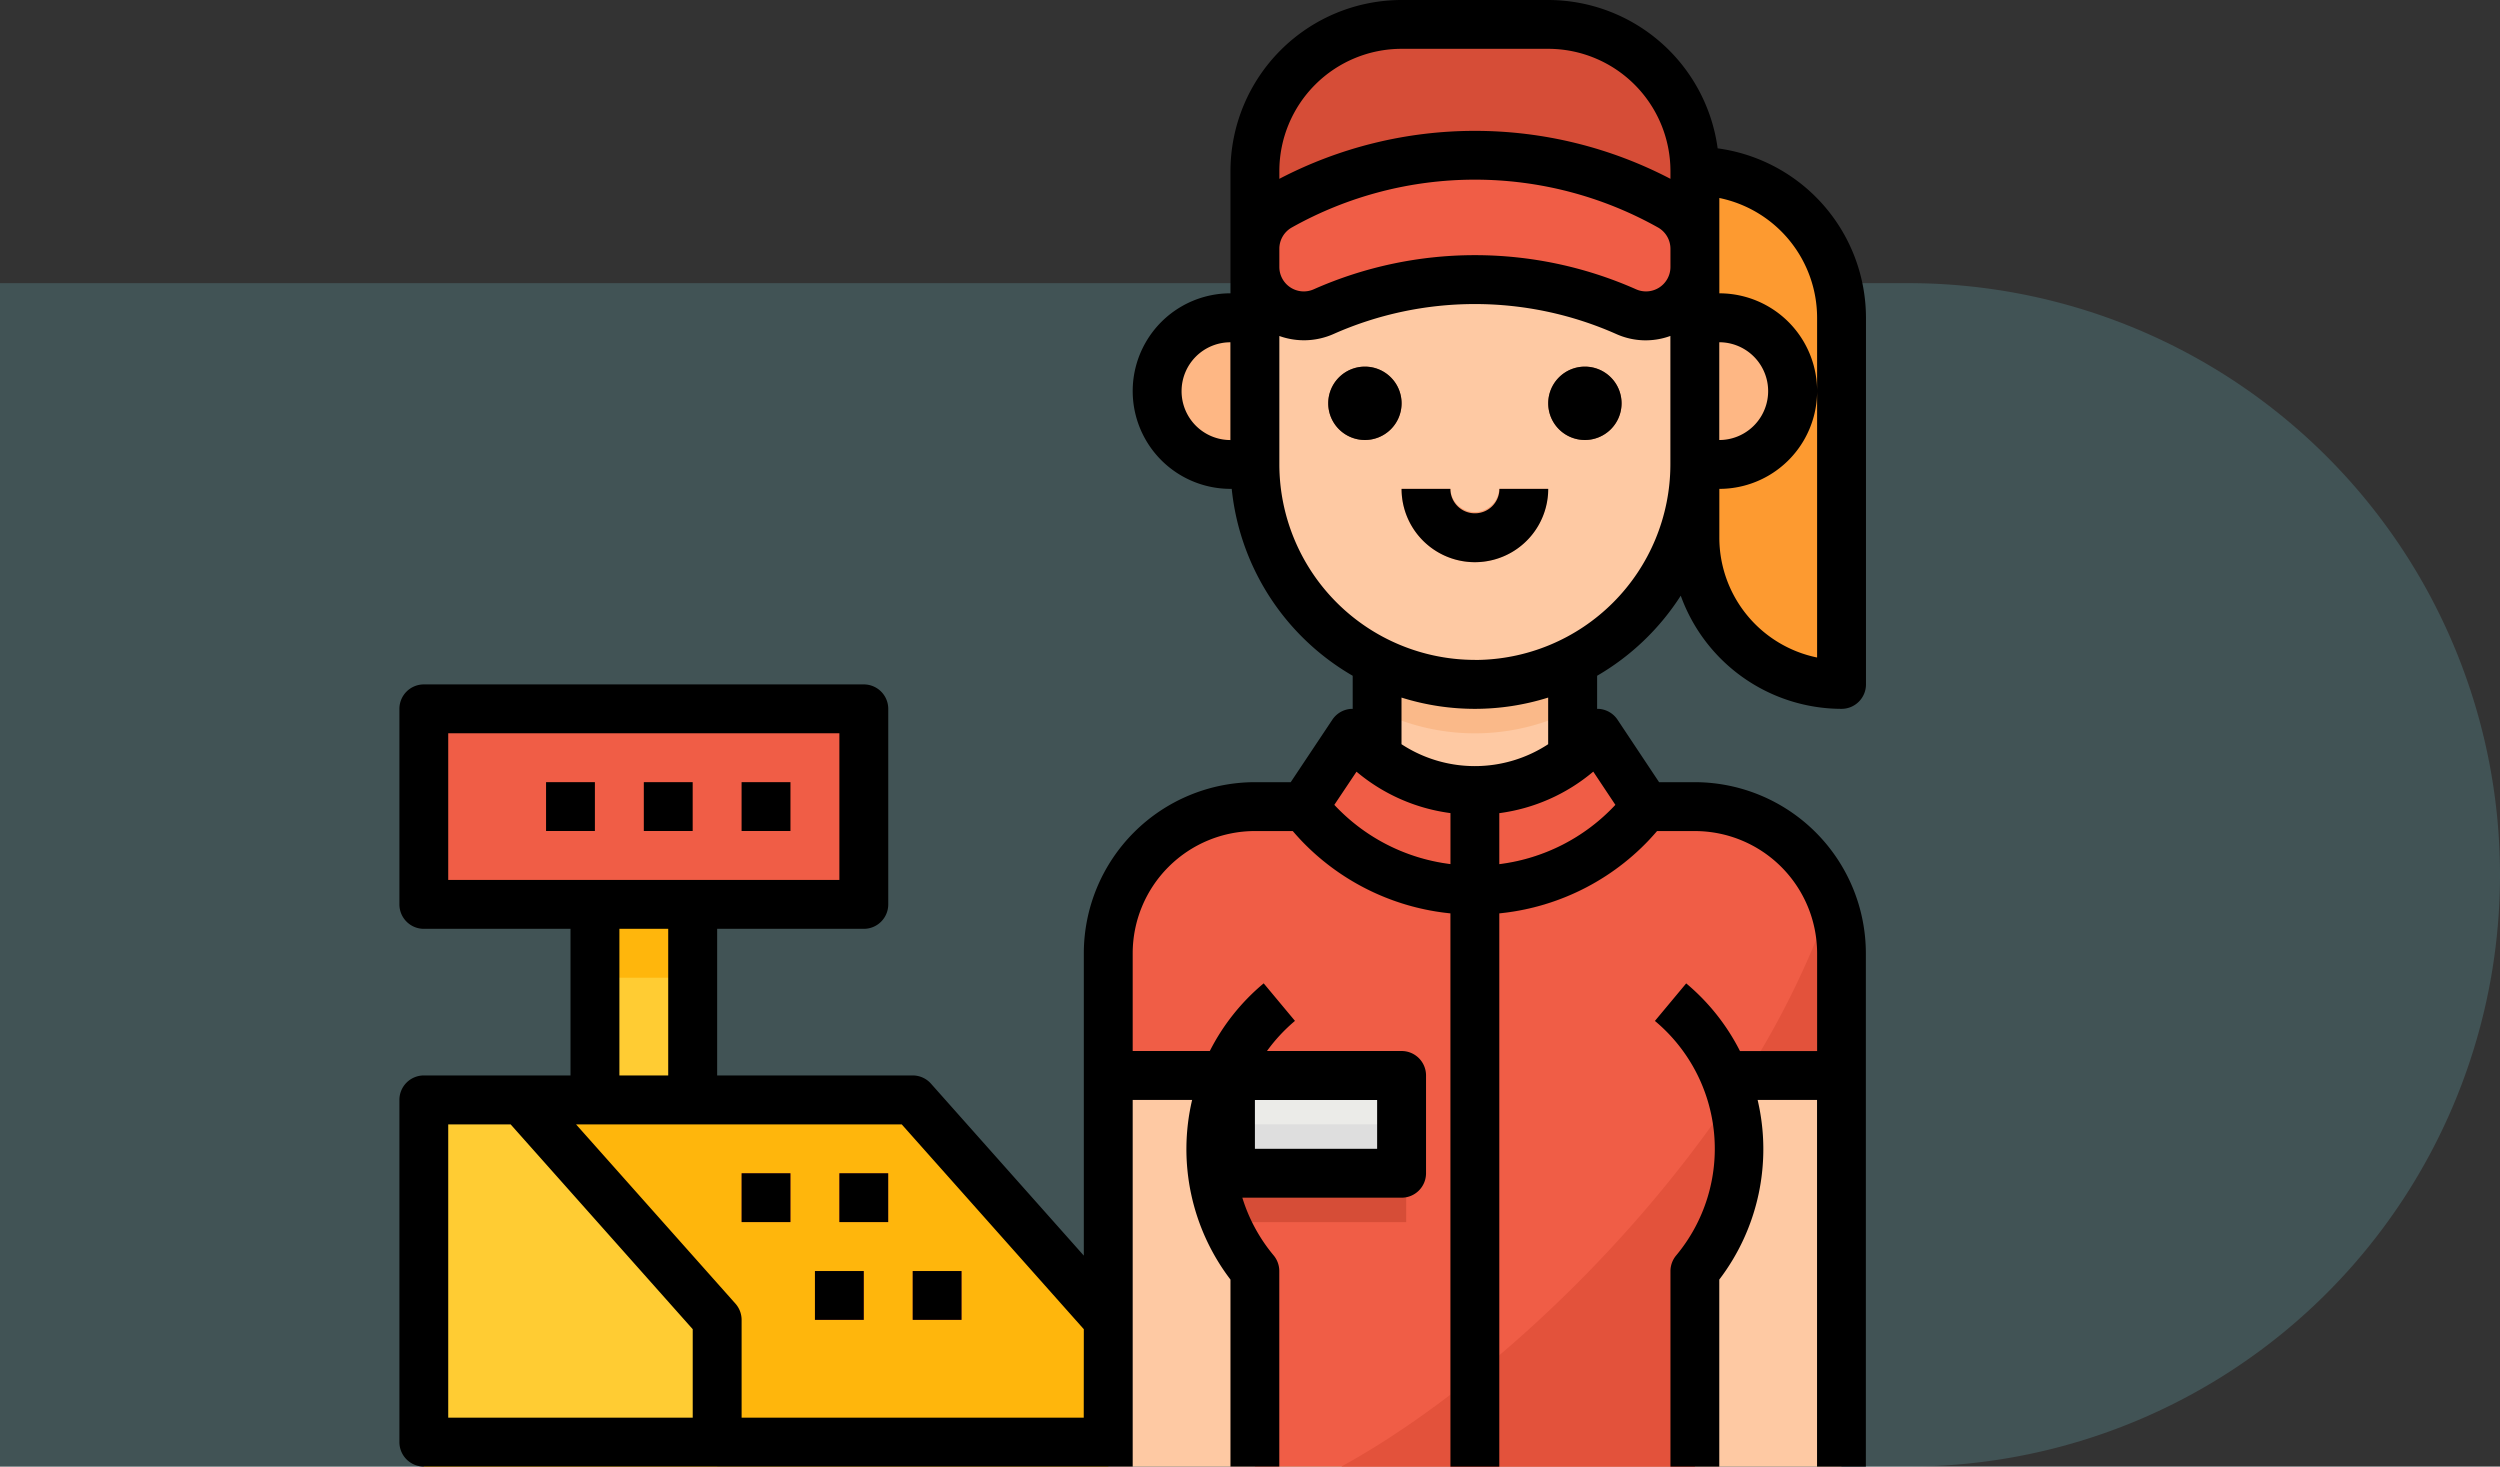 <svg xmlns="http://www.w3.org/2000/svg" width="169" height="99.141" viewBox="0 0 169 99.141">
  <rect x="0" y="0" width="169" height="99.141" fill="#333333" stroke="none"/>
  <g id="Grupo_161152" data-name="Grupo 161152" transform="translate(-179.667 -7332.618)">
    <path id="Trazado_113613" data-name="Trazado 113613" d="M-22,0H107a40,40,0,0,1,0,80H-22Z" transform="translate(201.667 7351.759)" fill="rgba(121,210,220,0.2)"/>
    <g id="cajero" transform="translate(206.667 7332.618)">
      <path id="Trazado_227629" data-name="Trazado 227629" d="M312,240h16.523v4.957H312Zm0,0" transform="translate(-247.559 -190.43)" fill="#d64d37"/>
      <path id="Trazado_227630" data-name="Trazado 227630" d="M424,56a9.915,9.915,0,0,1,9.914,9.914V90.7A9.915,9.915,0,0,1,424,80.785Zm0,0" transform="translate(-336.426 -44.434)" fill="#fd9a30"/>
      <path id="Trazado_227631" data-name="Trazado 227631" d="M271.656,213.219h-6.609a1.652,1.652,0,0,1-1.652-1.652V200H250.176v11.566a1.652,1.652,0,0,1-1.652,1.652h-6.609A9.915,9.915,0,0,0,232,223.133v34.7h49.57v-34.7A9.915,9.915,0,0,0,271.656,213.219Zm0,0" transform="translate(-184.082 -158.691)" fill="#fec9a3"/>
      <path id="Trazado_227632" data-name="Trazado 227632" d="M333.219,206.7V200H320v6.7A14.741,14.741,0,0,0,333.219,206.7Zm0,0" transform="translate(-253.906 -158.691)" fill="#fab989"/>
      <path id="Trazado_227633" data-name="Trazado 227633" d="M294.871,88.253A14.871,14.871,0,0,1,280,73.382V58.511c4.957-6.609,23.133-8.262,29.742,0V73.382A14.871,14.871,0,0,1,294.871,88.253Zm0,0" transform="translate(-222.168 -41.987)" fill="#fec9a3"/>
      <path id="Trazado_227634" data-name="Trazado 227634" d="M308.957,122.479A2.479,2.479,0,1,1,306.479,120,2.478,2.478,0,0,1,308.957,122.479Zm0,0" transform="translate(-241.211 -95.215)" fill="#8c563b"/>
      <path id="Trazado_227635" data-name="Trazado 227635" d="M380.957,122.479A2.479,2.479,0,1,1,378.479,120,2.478,2.478,0,0,1,380.957,122.479Zm0,0" transform="translate(-298.34 -95.215)" fill="#8c563b"/>
      <path id="Trazado_227636" data-name="Trazado 227636" d="M64,296h6.609v13.219H64Zm0,0" transform="translate(-50.781 -234.863)" fill="#fc3"/>
      <path id="Trazado_227637" data-name="Trazado 227637" d="M8,232H37.742v13.219H8Zm0,0" transform="translate(-6.348 -184.082)" fill="#f05d46"/>
      <g id="Grupo_161151" data-name="Grupo 161151" transform="translate(9.914 1.652)">
        <path id="Trazado_227638" data-name="Trazado 227638" d="M112,256h3.3v3.3H112Zm0,0" transform="translate(-98.781 -204.777)" fill="#d64d37"/>
        <path id="Trazado_227639" data-name="Trazado 227639" d="M80,256h3.3v3.3H80Zm0,0" transform="translate(-73.391 -204.777)" fill="#d64d37"/>
        <path id="Trazado_227640" data-name="Trazado 227640" d="M48,256h3.3v3.3H48Zm0,0" transform="translate(-48 -204.777)" fill="#d64d37"/>
        <path id="Trazado_227641" data-name="Trazado 227641" d="M289.914,8h9.914a9.915,9.915,0,0,1,9.914,9.914v6.609H280V17.914A9.915,9.915,0,0,1,289.914,8Zm0,0" transform="translate(-232.082 -8)" fill="#d64d37"/>
      </g>
      <path id="Trazado_227642" data-name="Trazado 227642" d="M305.1,61.454a25.175,25.175,0,0,0-20.449,0A3.3,3.3,0,0,1,280,58.433V57.2a3.3,3.3,0,0,1,1.7-2.889,27.118,27.118,0,0,1,26.342,0,3.3,3.3,0,0,1,1.7,2.889v1.231a3.3,3.3,0,0,1-4.646,3.021Zm0,0" transform="translate(-222.168 -40.386)" fill="#f05d46"/>
      <path id="Trazado_227643" data-name="Trazado 227643" d="M252.957,104h1.652v9.914h-1.652a4.957,4.957,0,0,1,0-9.914Zm0,0" transform="translate(-196.777 -82.519)" fill="#feb784"/>
      <path id="Trazado_227644" data-name="Trazado 227644" d="M425.652,104H424v9.914h1.652a4.957,4.957,0,0,0,0-9.914Zm0,0" transform="translate(-336.426 -82.519)" fill="#feb784"/>
      <path id="Trazado_227645" data-name="Trazado 227645" d="M332.957,164.957A4.957,4.957,0,0,1,328,160h3.3a1.652,1.652,0,0,0,3.3,0h3.3A4.957,4.957,0,0,1,332.957,164.957Zm0,0" transform="translate(-260.254 -126.953)" fill="#fa996b"/>
      <path id="Trazado_227646" data-name="Trazado 227646" d="M54.266,384.785H8V360H41.047l13.219,14.871Zm0,0" transform="translate(-6.348 -285.644)" fill="#ffb60c"/>
      <path id="Trazado_227647" data-name="Trazado 227647" d="M27.828,384.785H8V360h6.609l13.219,14.871Zm0,0" transform="translate(-6.348 -285.644)" fill="#fc3"/>
      <path id="Trazado_227648" data-name="Trazado 227648" d="M281.57,254.871a9.915,9.915,0,0,0-9.914-9.914h-3.3l-3.3-4.957a10.755,10.755,0,0,1-16.523,0l-3.3,4.957h-3.3A9.915,9.915,0,0,0,232,254.871v8.262h7.918a12.9,12.9,0,0,0,2,13.219V289.57h29.742V276.352a12.9,12.9,0,0,0,2-13.219h7.918Zm0,0" transform="translate(-184.082 -190.43)" fill="#f05d46"/>
      <path id="Trazado_227649" data-name="Trazado 227649" d="M273.512,368h11.566v6.609H273.512Zm0,0" transform="translate(-217.02 -291.992)" fill="#d64d37"/>
      <path id="Trazado_227650" data-name="Trazado 227650" d="M273.512,352h11.566v6.609H273.512Zm0,0" transform="translate(-217.02 -279.297)" fill="#ebebe8"/>
      <path id="Trazado_227651" data-name="Trazado 227651" d="M273.512,368h11.566v3.3H273.512Zm0,0" transform="translate(-217.02 -291.992)" fill="#dedede"/>
      <path id="Trazado_227652" data-name="Trazado 227652" d="M305.415,269.722a16.191,16.191,0,0,1-11.661-4.905,1.665,1.665,0,0,1,.175-2.467,1.626,1.626,0,0,1,2.161.129,13.006,13.006,0,0,0,18.649,0,1.626,1.626,0,0,1,2.161-.129,1.665,1.665,0,0,1,.175,2.467,16.191,16.191,0,0,1-11.661,4.905Zm0,0" transform="translate(-232.712 -207.885)" fill="#e3523b"/>
      <path id="Trazado_227653" data-name="Trazado 227653" d="M308.258,384h23.906V370.785a12.865,12.865,0,0,0,2.479-11.77c-7.728,11.448-18.366,20.607-26.384,24.988Zm0,0" transform="translate(-244.589 -284.863)" fill="#e3523b"/>
      <path id="Trazado_227654" data-name="Trazado 227654" d="M440.625,306.444h6.48v-8.262a9.885,9.885,0,0,0-.683-3.6A58.526,58.526,0,0,1,440.625,306.444Zm0,0" transform="translate(-349.617 -233.741)" fill="#e3523b"/>
      <path id="Trazado_227655" data-name="Trazado 227655" d="M344,258.047V303.89h3.3V258.047A10.856,10.856,0,0,1,344,258.047Zm0,0" transform="translate(-272.949 -204.749)" fill="#d64d37"/>
      <path id="Trazado_227656" data-name="Trazado 227656" d="M144,384h3.3v3.3H144Zm0,0" transform="translate(-114.258 -304.687)" fill="#f05d46"/>
      <path id="Trazado_227657" data-name="Trazado 227657" d="M112,384h3.3v3.3H112Zm0,0" transform="translate(-88.867 -304.687)" fill="#f05d46"/>
      <path id="Trazado_227658" data-name="Trazado 227658" d="M168,416h3.3v3.3H168Zm0,0" transform="translate(-133.301 -330.078)" fill="#f05d46"/>
      <path id="Trazado_227659" data-name="Trazado 227659" d="M136,416h3.3v3.3H136Zm0,0" transform="translate(-107.91 -330.078)" fill="#f05d46"/>
      <path id="Trazado_227660" data-name="Trazado 227660" d="M64,296h6.609v4.957H64Zm0,0" transform="translate(-50.781 -234.863)" fill="#ffb60c"/>
      <path id="Trazado_227661" data-name="Trazado 227661" d="M89.113,10.028A11.577,11.577,0,0,0,77.66,0H67.746A11.579,11.579,0,0,0,56.18,11.566v8.262a6.609,6.609,0,1,0,0,13.219h.084a16.537,16.537,0,0,0,8.178,12.635v2.236h-.088a1.652,1.652,0,0,0-1.287.733l-2.814,4.224h-2.42A11.579,11.579,0,0,0,46.266,64.442V84.88L35.935,73.257A1.652,1.652,0,0,0,34.7,72.7H21.48V62.789h9.914a1.652,1.652,0,0,0,1.652-1.652V47.918a1.652,1.652,0,0,0-1.652-1.652H1.652A1.652,1.652,0,0,0,0,47.918V61.137a1.652,1.652,0,0,0,1.652,1.652h9.914V72.7H1.652A1.652,1.652,0,0,0,0,74.356V97.488a1.652,1.652,0,0,0,1.652,1.652H49.57V74.356h4.017A14.54,14.54,0,0,0,56.18,86.5v12.64h3.3V85.922a1.651,1.651,0,0,0-.383-1.058,11.245,11.245,0,0,1-2.115-3.9h10.76A1.652,1.652,0,0,0,69.4,79.313V72.7a1.652,1.652,0,0,0-1.652-1.652h-9.1a11.345,11.345,0,0,1,1.892-2.036l-2.115-2.538a14.489,14.489,0,0,0-3.642,4.574H49.57V64.441a8.271,8.271,0,0,1,8.262-8.262H60.39a16.142,16.142,0,0,0,10.661,5.564v37.4h3.3v-37.4A16.142,16.142,0,0,0,85.017,56.18h2.558a8.271,8.271,0,0,1,8.262,8.262v6.609H90.622a14.488,14.488,0,0,0-3.635-4.574l-2.115,2.538a11.255,11.255,0,0,1,1.441,15.849,1.659,1.659,0,0,0-.39,1.058V99.141h3.3V86.5a14.54,14.54,0,0,0,2.592-12.145h4.017V99.141h3.3v-34.7A11.579,11.579,0,0,0,87.574,52.875h-2.42l-2.809-4.222a1.652,1.652,0,0,0-1.292-.735h-.088V45.682a16.633,16.633,0,0,0,5.654-5.414,11.575,11.575,0,0,0,10.869,7.65,1.652,1.652,0,0,0,1.652-1.652V21.481A11.577,11.577,0,0,0,89.113,10.028ZM66.094,77.66H57.832v-3.3h8.262ZM3.3,49.57H29.742v9.914H3.3ZM14.871,62.789h3.3V72.7h-3.3ZM3.3,95.836V76.008H7.519L19.828,89.854v5.982Zm42.961,0H23.133V89.227a1.66,1.66,0,0,0-.416-1.1L11.941,76.008H33.957L46.266,89.854Zm42.961-72.7a3.3,3.3,0,1,1,0,6.609ZM59.484,16.816a1.65,1.65,0,0,1,.851-1.443,25.308,25.308,0,0,1,24.737,0,1.651,1.651,0,0,1,.85,1.443v1.231a1.652,1.652,0,0,1-2.323,1.51,26.869,26.869,0,0,0-21.792,0,1.652,1.652,0,0,1-2.323-1.51ZM67.746,3.3H77.66a8.271,8.271,0,0,1,8.262,8.262v.527a28.564,28.564,0,0,0-26.438,0v-.527A8.271,8.271,0,0,1,67.746,3.3ZM52.875,26.438a3.3,3.3,0,0,1,3.3-3.3v6.609A3.3,3.3,0,0,1,52.875,26.438ZM63.2,54.409l1.5-2.243a12.357,12.357,0,0,0,6.354,2.8v3.447A12.892,12.892,0,0,1,63.2,54.409Zm19,0a12.892,12.892,0,0,1-7.849,4.008V54.97a12.358,12.358,0,0,0,6.354-2.809Zm-4.544-4.1a9.044,9.044,0,0,1-9.914,0V47.156a16.508,16.508,0,0,0,9.914,0Zm-4.957-5.7A13.234,13.234,0,0,1,59.484,31.395V22.713a4.929,4.929,0,0,0,3.667-.136,23.55,23.55,0,0,1,19.1,0,4.848,4.848,0,0,0,3.667.132v8.685A13.234,13.234,0,0,1,72.7,44.613ZM95.836,26.438v18.01a8.275,8.275,0,0,1-6.609-8.1v-3.3a6.609,6.609,0,0,0,0-13.219V13.384a8.275,8.275,0,0,1,6.609,8.1Zm0,0"/>
      <path id="Trazado_227662" data-name="Trazado 227662" d="M306.479,120a2.479,2.479,0,1,0,2.479,2.479A2.478,2.478,0,0,0,306.479,120Zm0,0" transform="translate(-241.211 -95.215)"/>
      <path id="Trazado_227663" data-name="Trazado 227663" d="M378.479,120a2.479,2.479,0,1,0,2.479,2.479A2.478,2.478,0,0,0,378.479,120Zm0,0" transform="translate(-298.34 -95.215)"/>
      <path id="Trazado_227664" data-name="Trazado 227664" d="M112,256h3.3v3.3H112Zm0,0" transform="translate(-88.867 -203.125)"/>
      <path id="Trazado_227665" data-name="Trazado 227665" d="M80,256h3.3v3.3H80Zm0,0" transform="translate(-63.477 -203.125)"/>
      <path id="Trazado_227666" data-name="Trazado 227666" d="M48,256h3.3v3.3H48Zm0,0" transform="translate(-38.086 -203.125)"/>
      <path id="Trazado_227667" data-name="Trazado 227667" d="M144,384h3.3v3.3H144Zm0,0" transform="translate(-114.258 -304.687)"/>
      <path id="Trazado_227668" data-name="Trazado 227668" d="M112,384h3.3v3.3H112Zm0,0" transform="translate(-88.867 -304.687)"/>
      <path id="Trazado_227669" data-name="Trazado 227669" d="M168,416h3.3v3.3H168Zm0,0" transform="translate(-133.301 -330.078)"/>
      <path id="Trazado_227670" data-name="Trazado 227670" d="M136,416h3.3v3.3H136Zm0,0" transform="translate(-107.91 -330.078)"/>
      <path id="Trazado_227671" data-name="Trazado 227671" d="M332.957,161.652A1.652,1.652,0,0,1,331.3,160H328a4.957,4.957,0,0,0,9.914,0h-3.3A1.652,1.652,0,0,1,332.957,161.652Zm0,0" transform="translate(-260.254 -126.953)"/>
    </g>
  </g>
</svg>
